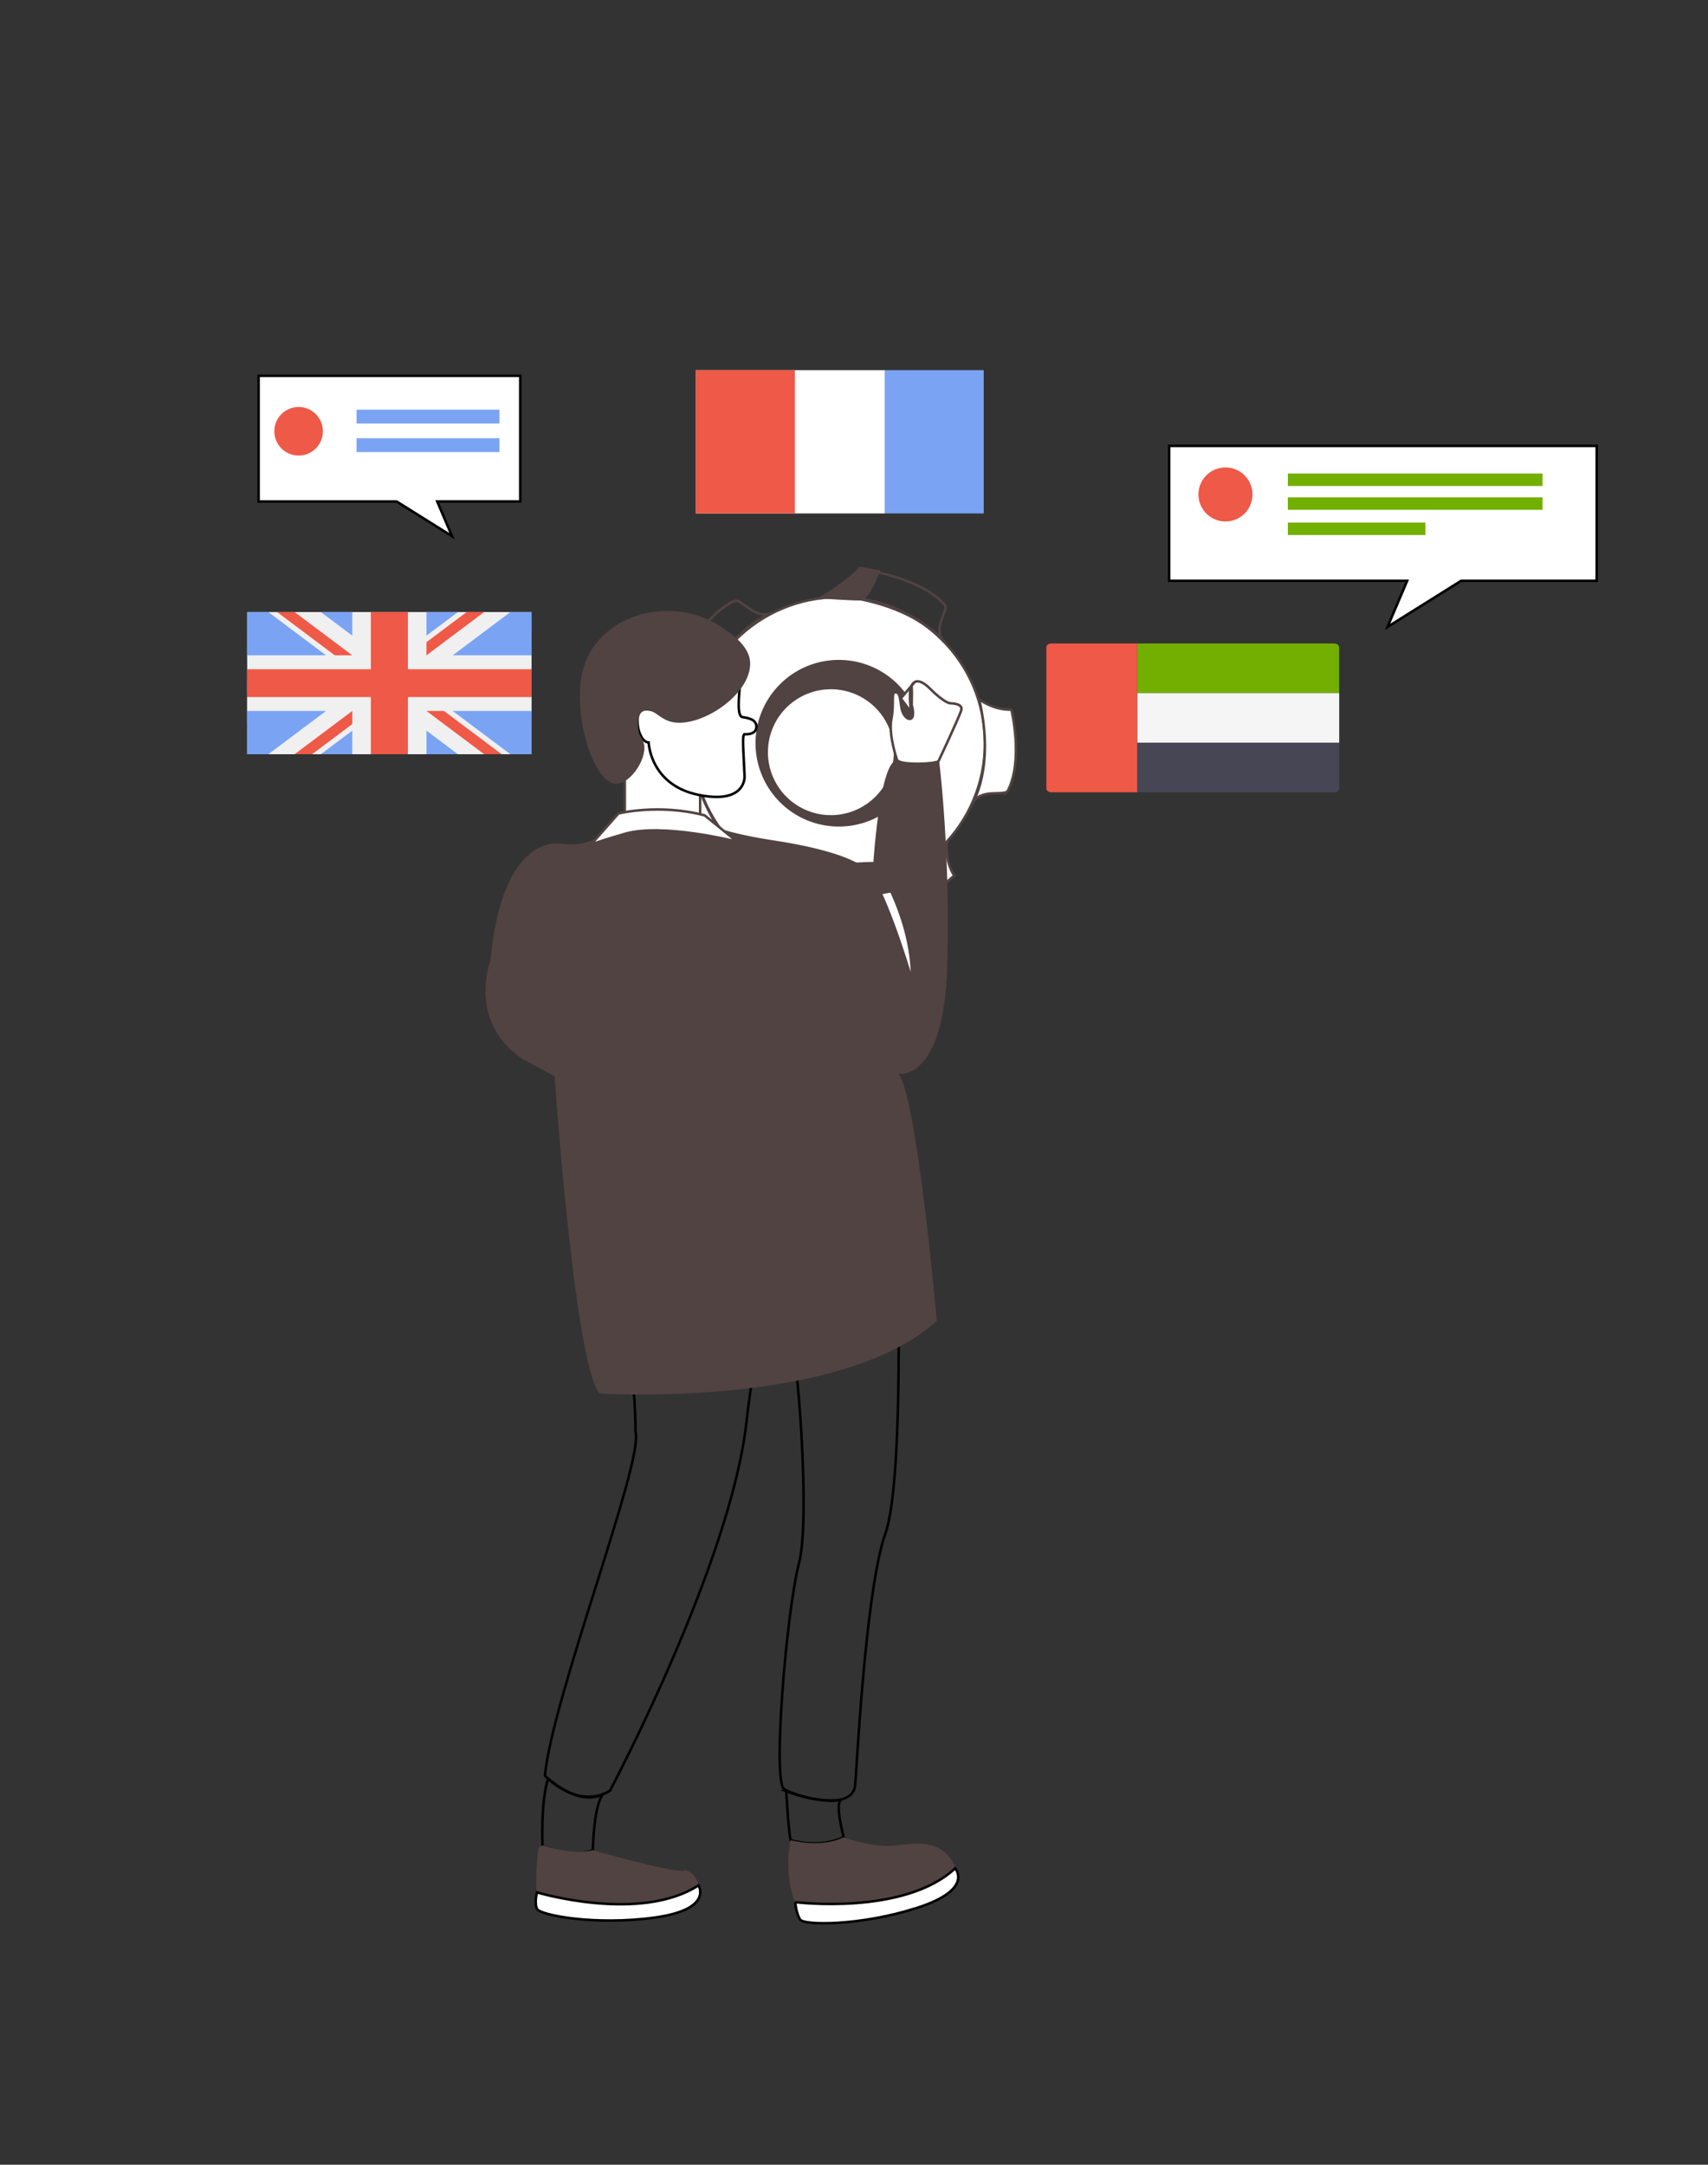 <?xml version="1.0" encoding="UTF-8" standalone="no"?>
<svg
   xmlns:dc="http://purl.org/dc/elements/1.1/"
   xmlns:cc="http://creativecommons.org/ns#"
   xmlns:rdf="http://www.w3.org/1999/02/22-rdf-syntax-ns#"
   xmlns:svg="http://www.w3.org/2000/svg"
   xmlns="http://www.w3.org/2000/svg"
   xmlns:sodipodi="http://sodipodi.sourceforge.net/DTD/sodipodi-0.dtd"
   xmlns:inkscape="http://www.inkscape.org/namespaces/inkscape"
   inkscape:version="1.0beta2 (2b71d25, 2019-12-03)"
   height="1725.131"
   width="1361.113"
   sodipodi:docname="Language.svg"
   id="svg3001"
   version="1.1"
   viewBox="0 0 1361.113 1725.131">
  <rect x="0" y="0" width="1361.113" height="1725.131" fill="#333333" stroke="none"/>
  <sodipodi:namedview
     fit-margin-bottom="0"
     fit-margin-right="0"
     fit-margin-left="0"
     fit-margin-top="0"
     inkscape:current-layer="svg3001"
     inkscape:window-maximized="0"
     inkscape:window-y="23"
     inkscape:window-x="0"
     inkscape:cy="789.16317"
     inkscape:cx="900.02687"
     inkscape:zoom="0.31591797"
     showgrid="false"
     id="namedview3003"
     inkscape:window-height="844"
     inkscape:window-width="1440"
     inkscape:pageshadow="2"
     inkscape:pageopacity="0"
     guidetolerance="10"
     gridtolerance="10"
     objecttolerance="10"
     borderopacity="1"
     inkscape:document-rotation="0"
     bordercolor="#666666"
     pagecolor="#ffffff" />
  <defs
     id="defs2864">
    <style
       id="style2862">.cls-1,.cls-10{fill:none;}.cls-1,.cls-2{stroke:#000;}.cls-1,.cls-10,.cls-2,.cls-8,.cls-9{stroke-miterlimit:10;stroke-width:2px;}.cls-2,.cls-4,.cls-8{fill:#fff;}.cls-3{fill:#7aa4f3;}.cls-5,.cls-9{fill:#514342;}.cls-6{fill:#ef5947;}.cls-7{fill:#73af00;}.cls-10,.cls-8,.cls-9{stroke:#514342;}.cls-11{fill:#0052b4;}.cls-12{fill:#f0f0f0;}.cls-13{fill:#464655;}.cls-14{fill:#f5f5f5;}</style>
  </defs>
  <g
     transform="translate(-360.853,-300.711)"
     data-name="clause rewind"
     id="clause_rewind">
    <rect
       id="rect2866"
       height="11.03"
       width="113.86"
       y="627.19"
       x="644.98"
       class="cls-1" />
    <rect
       id="rect2868"
       height="11.04"
       width="113.86"
       y="649.93"
       x="644.98"
       class="cls-1" />
    <path
       inkscape:connector-curvature="0"
       id="path2870"
       d="M 775.43,600.21 H 566.94 v 100.17 h 110 L 721.06,728 709.27,700.34 h 66.16 z m -180,53.67 c -12.23,-16 -1.1,-33.58 14.15,-33.58 A 19.36,19.36 0 0 1 629,639.66 c 0,15.22 -17.57,26.34 -33.54,14.22 z"
       class="cls-2" />
    <rect
       id="rect2872"
       height="11.03"
       width="113.86"
       y="627.19"
       x="644.98"
       class="cls-3" />
    <rect
       id="rect2874"
       height="11.04"
       width="113.86"
       y="649.93"
       x="644.98"
       class="cls-3" />
    <circle
       id="circle2876"
       r="49.88"
       cy="945.02"
       cx="963.17"
       class="cls-4" />
    <path
       inkscape:connector-curvature="0"
       id="path2878"
       d="m 1075.24,1259.18 c 0,0 7.77,216.68 -8.75,263.32 -16.52,46.64 -23.32,197.25 -24.29,202.1 -4,20.1 -46.64,7.78 -56.36,2 -9.72,-5.78 1.95,-142.84 11.66,-179.76 9.71,-36.92 -1.94,-173 -6.8,-185.58 -4.86,-12.58 -22.35,-39.84 -35,72.87 -12.65,112.71 -108.8,293.71 -108.8,293.71 -26.24,15.55 -51.82,-12 -51.82,-12 5.83,-62.19 79,-250.69 72.22,-274 0,0 1,-96.19 -32.71,-151.25 z"
       class="cls-1" />
    <path
       inkscape:connector-curvature="0"
       id="path2880"
       d="m 797.67,1718.13 c 0,0 -5.67,14.09 -4.54,53.76 0,0 25.91,9.72 40.17,3.24 0,0 0.64,-38.87 9.06,-45.34 0,0 -15.76,12.74 -44.69,-11.66 z"
       class="cls-1" />
    <path
       inkscape:connector-curvature="0"
       id="path2882"
       d="m 987.46,1728.17 c 0,0 1.43,29.11 3.42,39 0,0 22,7.28 42.28,-2.32 0,0 -7.21,-27.3 -2.06,-29.58 0,0.02 -17.83,2.87 -43.64,-7.1 z"
       class="cls-1" />
    <path
       inkscape:connector-curvature="0"
       id="path2884"
       d="m 833.3,1775.13 c 0,0 65.18,18.8 73.19,16.19 7,-2.26 38.38,35.47 -49.71,32.23 0,0 -63,1.46 -66.88,-8.26 -3,-7.39 -1.3,-29.76 -0.33,-40 a 4.2,4.2 0 0 1 5.45,-3.62 c 8.19,2.51 25.07,6.76 38.28,3.46 z"
       class="cls-5" />
    <path
       inkscape:connector-curvature="0"
       id="path2886"
       d="m 1028.74,1822.74 c -30.72,1 -32.53,-1 -32.53,-1 -11.9,-27 -5.33,-54.58 -5.33,-54.58 0,0 24,6.69 42.28,-2.31 0,0 22.7,8.67 40.92,6.64 18.22,-2.03 36.2,-5.43 47.44,15.51 11.24,20.94 -62.04,34.72 -92.78,35.74 z"
       class="cls-5" />
    <path
       inkscape:connector-curvature="0"
       id="path2888"
       d="m 788.82,1808.81 c 0,0 82,24.62 128.69,-5.61 0,0 12.09,19.22 -35.2,25.69 -47.29,6.47 -91.12,-1.94 -93.49,-6.9 -2.37,-4.96 0,-13.18 0,-13.18 z"
       class="cls-2" />
    <path
       inkscape:connector-curvature="0"
       id="path2890"
       d="m 994.59,1816.59 c 0,0 86.77,10.94 127.42,-26.95 0,0 15.26,16.81 -30.18,31.43 -45.44,14.62 -90.06,14 -93.26,9.49 -3.2,-4.51 -3.98,-13.97 -3.98,-13.97 z"
       class="cls-2" />
    <polygon
       id="polygon2892"
       points="1525.19,763.59 1466.6,800.29 1482.23,763.59 1292.57,763.59 1292.57,656.05 1633.28,656.05 1633.28,763.59 "
       class="cls-2" />
    <circle
       id="circle2894"
       r="21.54"
       cy="694.76"
       cx="1337.42"
       class="cls-6" />
    <rect
       id="rect2896"
       height="9.93"
       width="202.97"
       y="678.08"
       x="1387.13"
       class="cls-7" />
    <rect
       id="rect2898"
       height="9.93"
       width="202.97"
       y="697.08"
       x="1387.13"
       class="cls-7" />
    <rect
       id="rect2900"
       height="9.93"
       width="109.67"
       y="717.16"
       x="1387.13"
       class="cls-7" />
    <circle
       id="circle2902"
       r="26.13"
       cy="637.13"
       cx="615.76"
       class="cls-4" />
    <circle
       id="circle2904"
       r="19.36"
       cy="644.41"
       cx="598.81"
       class="cls-6" />
    <circle
       id="circle2906"
       r="116.44"
       cy="893.01"
       cx="1029.34"
       class="cls-8" />
    <path
       inkscape:connector-curvature="0"
       id="path2908"
       d="m 1029.35,827.6 a 65.41,65.41 0 1 0 65.4,65.4 65.4,65.4 0 0 0 -65.4,-65.4 z M 1023,951.34 a 51.16,51.16 0 1 1 51.16,-51.15 51.15,51.15 0 0 1 -51.16,51.15 z"
       class="cls-9" />
    <path
       inkscape:connector-curvature="0"
       id="path2910"
       d="m 1015.81,776.69 c 0,0 20.9,-12.57 30.58,-23.34 l 14.67,2.75 c 0,0 -8.18,21.9 -14.56,22.15 -6.38,0.25 -30.69,-1.56 -30.69,-1.56 z"
       class="cls-9" />
    <path
       inkscape:connector-curvature="0"
       id="path2912"
       d="m 1113.56,782.59 c 4,4.51 -10.3,17.86 -0.67,29.34 0,0 -19.28,-26.51 -75.21,-35.31 0,0 12.56,-7.42 17.23,-20.69 0,0 40.29,5.88 58.65,26.66 z"
       class="cls-10" />
    <path
       inkscape:connector-curvature="0"
       id="path2914"
       d="m 1164.19,930.59 c -2.67,5.38 -21.65,-2.57 -28.66,10.68 0,0 18.53,-28.1 5.63,-83.23 0,0 11.61,8.85 25.66,8.17 0,0 9.71,39.54 -2.63,64.38 z"
       class="cls-8" />
    <path
       inkscape:connector-curvature="0"
       id="path2916"
       d="m 1064.21,1028.45 c -6,0.39 -8.63,-20 -23.61,-19.44 0,0 33.6,2 74.84,-36.84 0,0 -1.84,14.47 5.79,26.29 0,0 -29.35,28.23 -57.02,29.99 z"
       class="cls-8" />
    <path
       inkscape:connector-curvature="0"
       id="path2918"
       d="m 914.12,873.75 c 0,0 -7.91,-23.08 -16.4,-34.8 L 904,825.64 c 0,0 19.2,12.14 18.11,18.43 -1.09,6.29 -7.99,29.68 -7.99,29.68 z"
       class="cls-9" />
    <path
       inkscape:connector-curvature="0"
       id="path2920"
       d="m 946,779.68 c 5.55,-2.59 16.23,15.44 30.25,9.34 0,0 -32.74,10.67 -56.41,62.14 0,0 -4,-14.16 -16,-22.34 -0.1,0 16.49,-37.21 42.16,-49.14 z"
       class="cls-10" />
    <path
       inkscape:connector-curvature="0"
       id="path2922"
       d="m 954.3,983.64 c 0,0 -23.89,-4.95 -38.3,-3.64 l -8.27,-12.16 c 0,0 20.22,-10.34 25.08,-6.2 4.86,4.14 21.49,22 21.49,22 z"
       class="cls-9" />
    <path
       inkscape:connector-curvature="0"
       id="path2924"
       d="m 889.54,908.35 c 0.6,-6.1 21.55,-6.11 23.44,-21.28 0,0 -7.49,33.61 24.77,80.18 0,0 -14.26,-3.71 -27.4,2.45 0,0 -23.58,-33.23 -20.81,-61.35 z"
       class="cls-10" />
    <path
       inkscape:connector-curvature="0"
       id="path2926"
       d="M 1074.15,900.19 A 51.16,51.16 0 1 1 1023,849 a 51.15,51.15 0 0 1 51.15,51.19 z"
       class="cls-8" />
    <rect
       id="rect2928"
       height="73.79"
       width="60.03"
       y="889.04"
       x="858.77"
       class="cls-8" />
    <path
       inkscape:connector-curvature="0"
       id="path2930"
       d="m 954.43,885.85 c -2.19,-0.06 -1.48,6.93 -0.22,33.36 0,0 1.51,22.89 -36.92,14.9 -38.43,-7.99 -39.51,-41.67 -39.51,-41.67 -6,-0.43 -8.21,-10.8 -8.21,-10.8 -4.75,-24.61 16,-12.95 16,-12.95 a 110.92,110.92 0 0 0 39.3,-21.49 c 12.89,-11.08 19.91,-22.62 23.75,-20.83 6.69,3.11 -3.62,43.28 3.67,45.77 0.92,0.32 2.6,0.19 5.83,1.3 a 16,16 0 0 1 2,0.81 6.21,6.21 0 0 1 3.4,6.88 c -0.52,2.37 -2.64,4.87 -9.09,4.72 z"
       class="cls-2" />
    <path
       inkscape:connector-curvature="0"
       id="path2932"
       d="m 851.72,925.26 c -15,-0.49 -27.88,-36.43 -28.6,-64.7 -0.29,-11.23 -0.47,-27.55 10.21,-43.58 12.41,-18.61 31.27,-24.52 38.14,-26.56 3.2,-0.95 33,-9.27 61.29,8.17 7.85,4.84 25.23,15.57 25.88,30 1.2,27 -44.23,55.63 -66.06,46.31 -7.76,-3.32 -11.77,-9.83 -18.3,-7.87 -5.1,1.53 -5.46,8.87 -4.71,14.64 0.78,6 1.87,5.13 3.94,10.25 4.55,11.2 -9.74,33.73 -21.79,33.34 z"
       class="cls-5" />
    <path
       inkscape:connector-curvature="0"
       id="path2934"
       d="m 1075.83,906.67 c 0,0 -7.09,-20 -4.65,-32.75 2.44,-12.75 -0.49,-21.51 3.18,-21.51 3.67,0 3.62,4.19 4.89,12.22 1.17,7.4 6.45,10.88 8.4,7.94 1.95,-2.94 -0.27,-9.91 -0.27,-9.91 l 0.18,-9.76 -0.25,-5.38 c 0,0 2.69,-10 14.91,2.2 12.22,12.2 16.38,11.49 16.38,11.49 0,0 9.77,0 8.31,5.37 -1.46,5.37 -18.33,41.06 -18.33,41.06 0,0 -22.98,6.11 -32.75,-0.97 z"
       class="cls-8" />
    <path
       inkscape:connector-curvature="0"
       id="path2936"
       d="m 1088.35,845.91 -9.65,11.41 8.24,11 c 0,0 -2.86,-20.46 1.41,-22.41 z"
       class="cls-8" />
    <path
       inkscape:connector-curvature="0"
       id="path2938"
       d="m 838.78,1411.25 c 0,0 191.52,12.09 268.6,-57.87 0,0 -15.63,-178.08 -30.52,-196.87 0,0 36.27,6.48 38.86,-86.15 2.59,-92.63 -6.48,-163.24 -6.48,-163.24 0,0 -20.89,3.08 -32,-0.43 -16.21,-5.14 -21.16,93.06 -21.16,93.06 0,0 -0.7,-17.23 -77.73,-29.15 -54.42,-8.42 -59.28,-17.16 -59.28,-17.16 l -63.8,-0.54 a 50.18,50.18 0 0 1 -24.13,18.1 49.43,49.43 0 0 1 -22.89,2.15 c 0,0 -46.86,-11 -56.57,93.28 0,0 -18.79,48.59 25.91,78.38 l 25.26,13.61 c 0,0 15.84,230.81 35.93,252.83 z"
       class="cls-5" />
    <path
       inkscape:connector-curvature="0"
       id="path2940"
       d="m 1057.51,988.28 c 0,0 27.12,39.65 29.06,86.94 0,0 -21.7,-72.55 -35.62,-82.92 z"
       class="cls-4" />
    <path
       inkscape:connector-curvature="0"
       id="path2942"
       d="m 853.7,949 c 0,0 32.06,-8.1 68.66,1.48 l 25.91,21 c 0,0 -59.16,-15.09 -89.5,-6.26 -30.34,8.83 -27.63,9.33 -27.63,9.33 z"
       class="cls-8" />
    <path
       inkscape:connector-curvature="0"
       id="path2944"
       d="m 1026.63,990.18 c 0,0 20.9,12.57 30.57,23.34 l 14.68,-2.75 c 0,0 -8.18,-21.9 -14.56,-22.15 -6.38,-0.25 -30.69,1.56 -30.69,1.56 z"
       class="cls-9" />
    <rect
       id="rect2946"
       height="114.2"
       width="150.47"
       y="595.69"
       x="915.42"
       class="cls-4" />
    <rect
       id="rect2948"
       height="114.2"
       width="78.9"
       y="595.69"
       x="1065.89"
       class="cls-3" />
    <rect
       id="rect2950"
       height="114.2"
       width="78.9"
       y="595.69"
       x="915.42"
       class="cls-6" />
    <path
       inkscape:connector-curvature="0"
       id="path2952"
       d="m 762.18,876.93 c -1.77,0 -5.92,-2.35 -8.94,-4.07 -4.85,-2.76 -9.43,-5.36 -13.81,-5.36 -4.38,0 -9,2.6 -13.82,5.36 -3,1.72 -7.17,4.07 -8.94,4.07 -1.77,0 -5.93,-2.35 -8.95,-4.07 -4.85,-2.76 -9.43,-5.36 -13.81,-5.36 -4.38,0 -9,2.6 -13.81,5.36 -3,1.72 -7.17,4.07 -9,4.07 -1.83,0 -5.92,-2.35 -8.95,-4.07 -4.85,-2.76 -9.43,-5.36 -13.81,-5.36 -4.38,0 -9,2.6 -13.81,5.36 -3,1.72 -7.17,4.07 -9,4.07 -1.83,0 -5.92,-2.35 -9,-4.07 -4.85,-2.76 -9.43,-5.36 -13.81,-5.36 -4.38,0 -9,2.6 -13.81,5.36 -3,1.72 -7.17,4.07 -8.95,4.07 -1.78,0 -5.92,-2.35 -8.94,-4.07 -4.68,-2.66 -9.1,-5.16 -13.34,-5.34 v 9.88 c 2,0.33 5.69,2.45 8.47,4 4.85,2.75 9.43,5.35 13.81,5.35 4.38,0 9,-2.6 13.81,-5.35 3,-1.72 7.17,-4.07 9,-4.07 1.83,0 5.92,2.35 9,4.07 4.85,2.75 9.43,5.35 13.81,5.35 4.38,0 9,-2.6 13.81,-5.35 3,-1.72 7.17,-4.07 8.95,-4.07 1.78,0 5.92,2.35 9,4.07 4.85,2.75 9.43,5.35 13.81,5.35 4.38,0 9,-2.6 13.81,-5.35 3,-1.72 7.17,-4.07 8.95,-4.07 1.78,0 5.92,2.35 8.94,4.07 4.85,2.75 9.43,5.35 13.81,5.35 4.38,0 9,-2.6 13.82,-5.35 3,-1.72 7.17,-4.07 8.94,-4.07 1.77,0 5.93,2.35 9,4.07 4.85,2.75 9.43,5.35 13.81,5.35 4.38,0 9,-2.6 13.82,-5.35 2.78,-1.58 6.5,-3.7 8.46,-4 v -9.88 c -4.23,0.18 -8.66,2.68 -13.33,5.34 -3.07,1.72 -7.18,4.07 -9,4.07 z"
       class="cls-11" />
    <path
       inkscape:connector-curvature="0"
       id="path2954"
       d="m 557.83,803.5 c 2,0.33 5.69,2.44 8.47,4 4.85,2.76 9.43,5.36 13.81,5.36 4.38,0 9,-2.6 13.81,-5.36 3,-1.71 7.17,-4.07 9,-4.07 1.83,0 5.92,2.36 9,4.07 4.85,2.76 9.43,5.36 13.81,5.36 4.38,0 9,-2.6 13.81,-5.36 3,-1.71 7.17,-4.07 8.95,-4.07 1.78,0 5.92,2.36 9,4.07 4.85,2.76 9.43,5.36 13.81,5.36 4.38,0 9,-2.6 13.81,-5.36 3,-1.71 7.17,-4.07 8.95,-4.07 1.78,0 5.92,2.36 8.94,4.07 4.85,2.76 9.43,5.36 13.81,5.36 4.38,0 9,-2.6 13.82,-5.36 3,-1.71 7.17,-4.07 8.94,-4.07 1.77,0 5.93,2.36 9,4.07 4.85,2.76 9.43,5.36 13.81,5.36 4.38,0 9,-2.6 13.82,-5.36 2.78,-1.58 6.5,-3.69 8.46,-4 v -9.88 c -4.23,0.18 -8.66,2.68 -13.33,5.34 -3,1.71 -7.17,4.07 -9,4.07 -1.83,0 -5.92,-2.36 -8.94,-4.07 -4.85,-2.76 -9.44,-5.36 -13.82,-5.36 -4.38,0 -9,2.6 -13.81,5.36 -3,1.71 -7.17,4.07 -9,4.07 -1.83,0 -5.92,-2.36 -8.94,-4.07 -4.85,-2.76 -9.43,-5.36 -13.81,-5.36 -4.38,0 -9,2.6 -13.82,5.36 -3,1.71 -7.17,4.07 -8.94,4.07 -1.77,0 -5.92,-2.36 -8.95,-4.07 -4.85,-2.76 -9.43,-5.36 -13.81,-5.36 -4.38,0 -9,2.6 -13.81,5.36 -3,1.71 -7.17,4.07 -9,4.07 -1.83,0 -5.92,-2.36 -9,-4.07 -4.85,-2.76 -9.43,-5.36 -13.81,-5.36 -4.38,0 -9,2.6 -13.81,5.36 -3,1.71 -7.17,4.07 -8.95,4.07 -1.78,0 -5.92,-2.36 -8.94,-4.07 -4.68,-2.66 -9.1,-5.16 -13.34,-5.34 z"
       class="cls-11" />
    <path
       inkscape:connector-curvature="0"
       id="path2956"
       d="m 762.18,827.66 c -1.77,0 -5.92,-2.35 -8.94,-4.07 -4.85,-2.75 -9.43,-5.36 -13.81,-5.36 -4.38,0 -9,2.61 -13.82,5.36 -3,1.72 -7.17,4.07 -8.94,4.07 -1.77,0 -5.93,-2.35 -8.95,-4.07 -4.85,-2.75 -9.43,-5.36 -13.81,-5.36 -4.38,0 -9,2.61 -13.81,5.36 -3,1.72 -7.17,4.07 -9,4.07 -1.83,0 -5.92,-2.35 -8.95,-4.07 -4.85,-2.75 -9.43,-5.36 -13.81,-5.36 -4.38,0 -9,2.61 -13.81,5.36 -3,1.72 -7.17,4.07 -9,4.07 -1.83,0 -5.92,-2.35 -9,-4.07 -4.85,-2.75 -9.43,-5.36 -13.81,-5.36 -4.38,0 -9,2.61 -13.81,5.36 -3,1.72 -7.17,4.07 -8.95,4.07 -1.78,0 -5.92,-2.35 -8.94,-4.07 -4.68,-2.65 -9.1,-5.16 -13.34,-5.34 v 9.89 c 2,0.33 5.69,2.44 8.47,4 4.85,2.75 9.43,5.35 13.81,5.35 4.38,0 9,-2.6 13.81,-5.35 3,-1.72 7.17,-4.07 9,-4.07 1.83,0 5.92,2.35 9,4.07 4.85,2.75 9.43,5.35 13.81,5.35 4.38,0 9,-2.6 13.81,-5.35 3,-1.72 7.17,-4.07 8.95,-4.07 1.78,0 5.92,2.35 9,4.07 4.85,2.75 9.43,5.35 13.81,5.35 4.38,0 9,-2.6 13.81,-5.35 3,-1.72 7.17,-4.07 8.95,-4.07 1.78,0 5.92,2.35 8.94,4.07 4.85,2.75 9.43,5.35 13.81,5.35 4.38,0 9,-2.6 13.82,-5.35 3,-1.72 7.17,-4.07 8.94,-4.07 1.77,0 5.93,2.35 9,4.07 4.85,2.75 9.43,5.35 13.81,5.35 4.38,0 9,-2.6 13.82,-5.35 2.78,-1.58 6.5,-3.69 8.46,-4 v -9.89 c -4.23,0.18 -8.66,2.69 -13.33,5.34 -3.07,1.72 -7.18,4.07 -9,4.07 z"
       class="cls-11" />
    <path
       inkscape:connector-curvature="0"
       id="path2958"
       d="m 784.47,842.89 c -4.24,0.17 -8.67,2.68 -13.34,5.33 -3,1.72 -7.17,4.08 -9,4.08 -1.83,0 -5.92,-2.36 -8.94,-4.08 -4.85,-2.75 -9.43,-5.35 -13.81,-5.35 -4.38,0 -9,2.6 -13.82,5.35 -3,1.72 -7.17,4.08 -8.94,4.08 -1.77,0 -5.93,-2.36 -8.95,-4.08 -4.85,-2.75 -9.43,-5.35 -13.81,-5.35 -4.38,0 -9,2.6 -13.81,5.35 -3,1.72 -7.17,4.08 -9,4.08 -1.83,0 -5.92,-2.36 -8.95,-4.08 -4.85,-2.75 -9.43,-5.35 -13.81,-5.35 -4.38,0 -9,2.6 -13.81,5.35 -3,1.72 -7.17,4.08 -9,4.08 -1.83,0 -5.92,-2.36 -9,-4.08 -4.85,-2.75 -9.43,-5.35 -13.81,-5.35 -4.38,0 -9,2.6 -13.81,5.35 -3,1.72 -7.17,4.08 -8.95,4.08 -1.78,0 -5.92,-2.36 -8.94,-4.08 -4.68,-2.65 -9.1,-5.16 -13.34,-5.33 v 9.88 c 2,0.33 5.69,2.44 8.47,4 4.85,2.76 9.43,5.36 13.81,5.36 4.38,0 9,-2.6 13.81,-5.36 3,-1.72 7.17,-4.07 9,-4.07 1.83,0 5.92,2.35 9,4.07 4.85,2.76 9.43,5.36 13.81,5.36 4.38,0 9,-2.6 13.81,-5.36 3,-1.72 7.17,-4.07 8.95,-4.07 1.78,0 5.92,2.35 9,4.07 4.85,2.76 9.43,5.36 13.81,5.36 4.38,0 9,-2.6 13.81,-5.36 3,-1.72 7.17,-4.07 8.95,-4.07 1.78,0 5.92,2.35 8.94,4.07 4.85,2.76 9.43,5.36 13.81,5.36 4.38,0 9,-2.6 13.82,-5.36 3,-1.72 7.17,-4.07 8.94,-4.07 1.77,0 5.93,2.35 9,4.07 4.85,2.76 9.43,5.36 13.81,5.36 4.38,0 9,-2.6 13.82,-5.36 2.78,-1.58 6.5,-3.69 8.46,-4 v -9.88 z"
       class="cls-11" />
    <rect
       id="rect2960"
       height="113.32"
       width="226.63"
       y="788.46"
       x="557.83"
       class="cls-12" />
    <polygon
       id="polygon2962"
       points="561.73,867.29 620.68,867.29 581.25,896.86 574.7,901.78 595.6,901.78 641.58,867.29 641.59,867.29 641.59,877.74 609.54,901.78 616.51,901.78 641.59,882.97 641.59,901.78 656.37,901.78 656.37,856.21 557.83,856.21 557.83,867.29 "
       class="cls-12" />
    <polygon
       id="polygon2964"
       points="784.47,856.21 685.93,856.21 685.93,901.78 700.71,901.78 700.71,882.97 725.78,901.78 746.69,901.78 700.71,867.29 714.64,867.29 760.62,901.78 767.6,901.78 761.03,896.86 721.61,867.29 784.47,867.29 "
       class="cls-12" />
    <polygon
       id="polygon2966"
       points="574.7,788.46 557.83,788.46 557.83,822.95 561.73,822.95 620.68,822.95 581.25,793.38 "
       class="cls-3" />
    <polygon
       id="polygon2968"
       points="725.79,788.46 700.71,788.46 700.71,807.27 "
       class="cls-3" />
    <polygon
       id="polygon2970"
       points="616.5,788.46 641.59,807.27 641.59,788.46 "
       class="cls-3" />
    <polygon
       id="polygon2972"
       points="780.56,822.95 784.47,822.95 784.47,788.46 767.59,788.46 761.04,793.38 721.61,822.95 "
       class="cls-3" />
    <polygon
       id="polygon2974"
       points="557.83,867.29 557.83,901.78 574.7,901.78 581.25,896.86 620.68,867.29 561.73,867.29 "
       class="cls-3" />
    <polygon
       id="polygon2976"
       points="641.59,882.97 616.51,901.78 641.59,901.78 "
       class="cls-3" />
    <polygon
       id="polygon2978"
       points="700.71,882.97 700.71,901.78 725.78,901.78 "
       class="cls-3" />
    <polygon
       id="polygon2980"
       points="767.6,901.78 784.47,901.78 784.47,867.29 721.61,867.29 761.03,896.86 "
       class="cls-3" />
    <polygon
       id="polygon2982"
       points="656.37,788.46 656.37,834.04 557.83,834.04 557.83,841.74 557.83,856.21 656.37,856.21 656.37,901.78 685.93,901.78 685.93,856.21 784.47,856.21 784.47,841.74 784.47,834.04 685.93,834.04 685.93,788.46 "
       class="cls-6" />
    <polygon
       id="polygon2984"
       points="760.62,901.78 714.64,867.29 700.71,867.29 746.69,901.78 "
       class="cls-6" />
    <polygon
       id="polygon2986"
       points="595.6,901.78 609.54,901.78 641.59,877.74 641.59,867.29 641.58,867.29 "
       class="cls-6" />
    <polygon
       id="polygon2988"
       points="627.65,822.95 641.59,822.95 641.59,822.95 595.6,788.46 581.67,788.46 584.36,790.48 "
       class="cls-6" />
    <polygon
       id="polygon2990"
       points="700.71,812.5 700.71,822.95 700.71,822.95 746.69,788.46 732.75,788.46 "
       class="cls-6" />
    <path
       inkscape:connector-curvature="0"
       id="path2992"
       d="m 1428.06,853 h -161 V 813.51 H 1424 c 2.22,0 4,1.4 4,3.12 V 853 Z"
       class="cls-7" />
    <path
       inkscape:connector-curvature="0"
       id="path2994"
       d="m 1424,932.1 h -156.89 v -39.53 h 161 V 929 c -0.05,1.71 -1.85,3.1 -4.11,3.1 z"
       class="cls-13" />
    <rect
       id="rect2996"
       height="39.53"
       width="160.96"
       y="853.04"
       x="1267.11"
       class="cls-14" />
    <path
       inkscape:connector-curvature="0"
       id="path2998"
       d="m 1267.11,932.1 h -68.41 c -2.22,0 -4,-1.39 -4,-3.12 V 816.63 c 0,-1.72 1.8,-3.12 4,-3.12 h 68.41 z"
       class="cls-6" />
  </g>
</svg>
